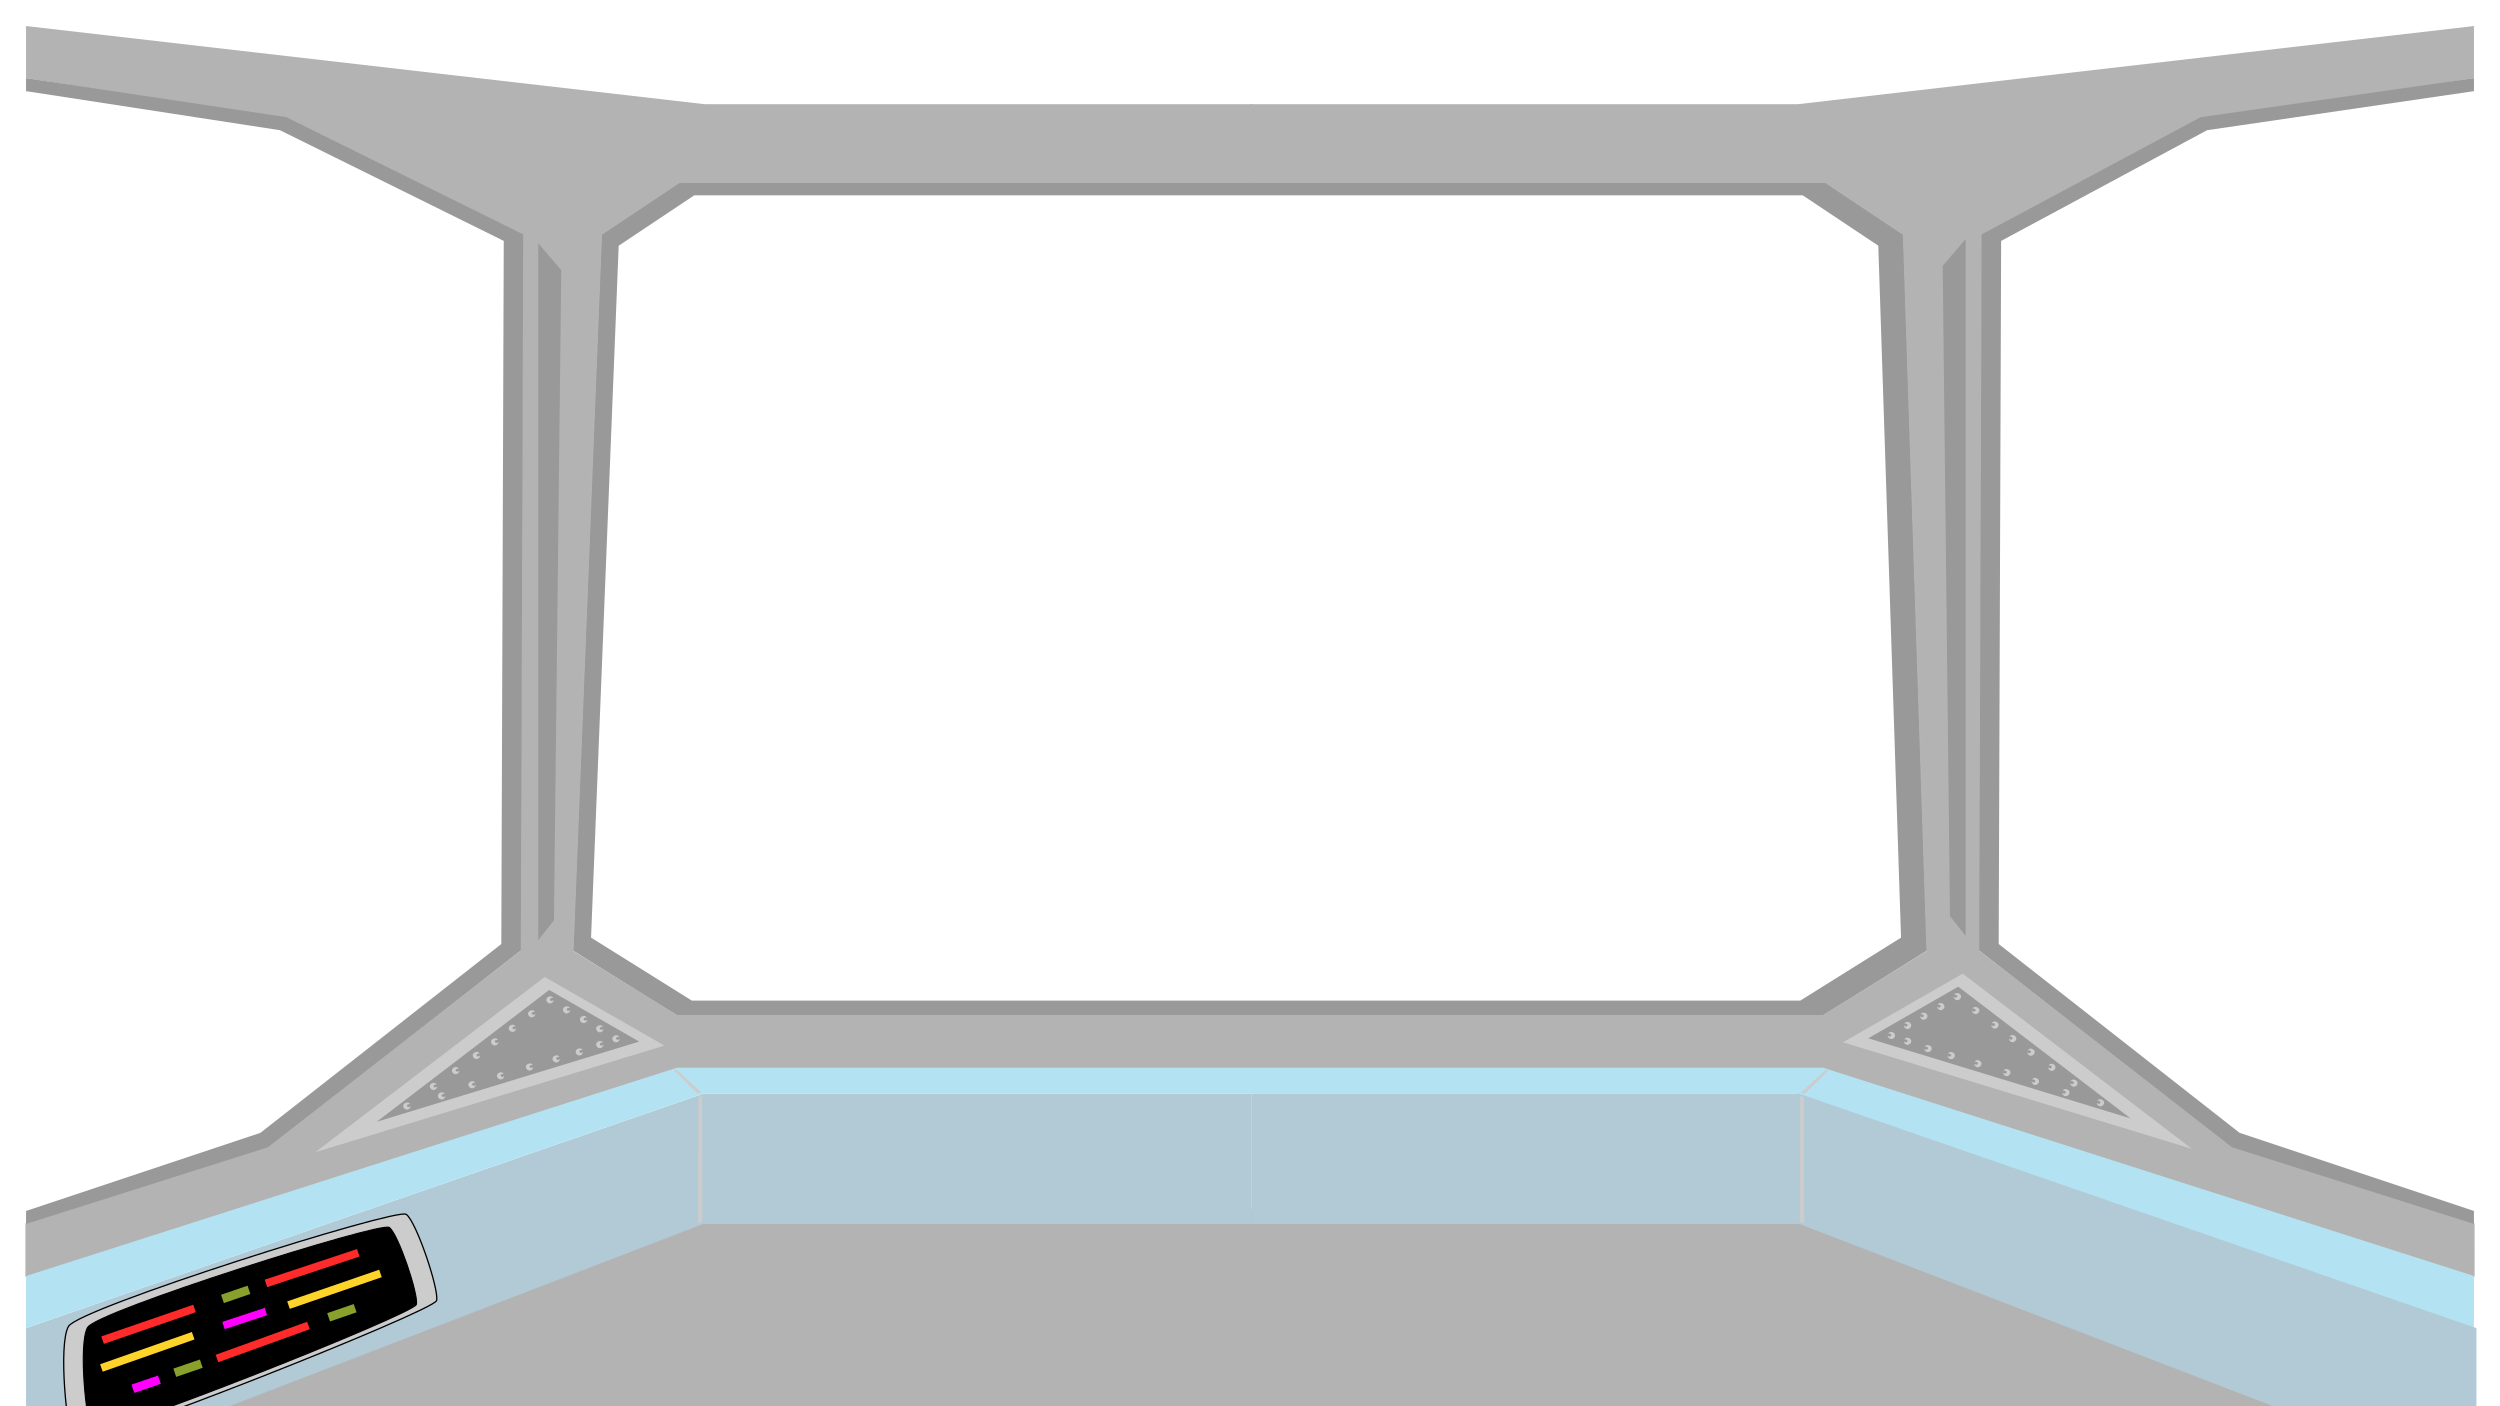 <?xml version="1.0" encoding="UTF-8" standalone="no"?>
<!-- Created with Inkscape (http://www.inkscape.org/) -->

<svg
   xmlns:dc="http://purl.org/dc/elements/1.1/"
   xmlns:cc="http://creativecommons.org/ns#"
   xmlns:rdf="http://www.w3.org/1999/02/22-rdf-syntax-ns#"
   xmlns:svg="http://www.w3.org/2000/svg"
   xmlns="http://www.w3.org/2000/svg"
   xmlns:sodipodi="http://sodipodi.sourceforge.net/DTD/sodipodi-0.dtd"
   xmlns:inkscape="http://www.inkscape.org/namespaces/inkscape"
   width="1920"
   height="1080"
   viewBox="0 0 508 285.75"
   version="1.1"
   id="svg8"
   inkscape:version="0.92.3 (2405546, 2018-03-11)"
   sodipodi:docname="deck1_4.svg">
  <defs
     id="defs2">
    <inkscape:path-effect
       effect="bspline"
       id="path-effect817"
       is_visible="true"
       weight="33.333"
       steps="2"
       helper_size="0"
       apply_no_weight="true"
       apply_with_weight="true"
       only_selected="false" />
    <filter
       inkscape:collect="always"
       style="color-interpolation-filters:sRGB"
       id="filter1663"
       x="-0.565"
       width="2.129"
       y="-0.019"
       height="1.037">
      <feGaussianBlur
         inkscape:collect="always"
         stdDeviation="1.097"
         id="feGaussianBlur1665" />
    </filter>
    <filter
       inkscape:collect="always"
       style="color-interpolation-filters:sRGB"
       id="filter1663-6"
       x="-0.565"
       width="2.129"
       y="-0.019"
       height="1.037">
      <feGaussianBlur
         inkscape:collect="always"
         stdDeviation="1.097"
         id="feGaussianBlur1665-9" />
    </filter>
  </defs>
  <sodipodi:namedview
     id="base"
     pagecolor="#ffffff"
     bordercolor="#666666"
     borderopacity="1.0"
     inkscape:pageopacity="0.0"
     inkscape:pageshadow="2"
     inkscape:zoom="0.75251031"
     inkscape:cx="933.61594"
     inkscape:cy="483.8135"
     inkscape:document-units="mm"
     inkscape:current-layer="layer1"
     showgrid="false"
     units="px"
     inkscape:snap-global="false"
     showguides="true"
     inkscape:guide-bbox="true"
     inkscape:window-width="1920"
     inkscape:window-height="1017"
     inkscape:window-x="-8"
     inkscape:window-y="-8"
     inkscape:window-maximized="1">
    <inkscape:grid
       type="xygrid"
       id="grid821" />
  </sodipodi:namedview>
  <g
     inkscape:label="Layer 1"
     inkscape:groupmode="layer"
     id="layer1"
     transform="translate(0,-11.25)">
    <path
       style="fill:#b3b3b3;fill-rule:evenodd;stroke:none;stroke-width:0.28px;stroke-linecap:butt;stroke-linejoin:miter;stroke-opacity:1"
       d="m 44.034,297.358 422.419,0.422 -97.636,-41.307 -231.987,0.843 z"
       id="path1905"
       inkscape:connector-curvature="0" />
    <path
       style="fill:#b1cad6;fill-opacity:1;fill-rule:evenodd;stroke:none;stroke-width:0.265px;stroke-linecap:butt;stroke-linejoin:miter;stroke-opacity:1"
       d="m 5.292,281.125 v 31.75 L 142.875,259.958 l 111.373,-1e-5 0,-26.458 H 142.875 Z"
       id="path1468"
       inkscape:connector-curvature="0"
       sodipodi:nodetypes="ccccccc" />
    <path
       style="fill:#cccccc;fill-rule:evenodd;stroke:#000000;stroke-width:0.265px;stroke-linecap:butt;stroke-linejoin:miter;stroke-opacity:1.0;fill-opacity:1"
       d="m 13.916,280.769 c 2.117,-3.707 66.587,-24.092 68.614,-22.769 2.026,1.323 6.745,15.364 6.182,17.528 -0.563,2.165 -72.446,30.594 -73.778,28.723 -1.332,-1.872 -3.134,-19.774 -1.018,-23.482 z"
       id="path1474"
       inkscape:connector-curvature="0"
       sodipodi:nodetypes="zzzzz" />
    <path
       style="fill:#000000;fill-rule:evenodd;stroke:#000000;stroke-width:0.236px;stroke-linecap:butt;stroke-linejoin:miter;stroke-opacity:1;fill-opacity:1.0"
       d="m 17.794,280.999 c 1.89,-3.311 59.473,-21.518 61.282,-20.336 1.81,1.182 6.024,13.722 5.522,15.655 -0.503,1.933 -64.705,27.326 -65.895,25.654 -1.19,-1.672 -2.8,-17.661 -0.909,-20.973 z"
       id="path1474-7"
       inkscape:connector-curvature="0"
       sodipodi:nodetypes="zzzzz" />
    <path
       style="fill:#999999;fill-rule:evenodd;stroke:none;stroke-width:0.265px;stroke-linecap:butt;stroke-linejoin:miter;stroke-opacity:1"
       d="m 122.205,58.875 15.875,-10.583 h 232.833 l 15.875,10.583 4.795,145.521 -21.167,13.229 H 137.583 l -21.167,-13.229 z"
       id="path1428"
       inkscape:connector-curvature="0"
       sodipodi:nodetypes="ccccccccc" />
    <path
       style="fill:#ffffff;fill-rule:evenodd;stroke:none;stroke-width:0.256px;stroke-linecap:butt;stroke-linejoin:miter;stroke-opacity:1"
       d="m 125.719,61.175 15.357,-10.238 h 225.236 l 15.357,10.238 4.622,140.6 -20.476,12.798 H 140.579 l -20.476,-12.798 z"
       id="path1428-2"
       inkscape:connector-curvature="0"
       sodipodi:nodetypes="ccccccccc" />
    <path
       style="fill:none;fill-rule:evenodd;stroke:#000000;stroke-width:0.265px;stroke-linecap:butt;stroke-linejoin:miter;stroke-opacity:1"
       d="m 583.025,107.737 c -1.06,-0.437 -2.785,-0.994 -2.872,-1.891 -0.062,-0.647 4.894,1.247 7.365,1.76 30.752,6.391 55.623,15.027 86.51,20.909 30.886,5.882 64.635,8.798 95.906,11.738 25.234,2.372 96.768,1.859 96.768,1.859 l -17.584,4.571 c 0,0 -55.86,1.173 -83.542,-1.928 -61.703,-6.913 -125.154,-13.341 -182.552,-37.018 z"
       id="path819"
       inkscape:connector-curvature="0"
       sodipodi:nodetypes="assssccaa" />
    <path
       sodipodi:nodetypes="assssccaa"
       inkscape:connector-curvature="0"
       id="path823"
       d="m 1083.463,107.737 c 1.06,-0.437 2.785,-0.994 2.872,-1.891 0.062,-0.647 -4.894,1.247 -7.365,1.76 -30.752,6.391 -55.623,15.027 -86.51,20.909 -30.886,5.882 -64.635,9.112 -95.906,12.052 -25.234,2.372 -86.103,1.282 -86.103,1.282 l 6.918,4.834 c 0,0 55.86,1.173 83.542,-1.928 61.703,-6.913 125.154,-13.341 182.552,-37.018 z"
       style="fill:none;fill-rule:evenodd;stroke:#000000;stroke-width:0.265px;stroke-linecap:butt;stroke-linejoin:miter;stroke-opacity:1" />
    <path
       style="fill:#b3b3b3;fill-rule:evenodd;stroke:#b3b3b3;stroke-width:0.254px;stroke-linecap:butt;stroke-linejoin:miter;stroke-opacity:1"
       d="m 58.208,35.062 48.122,23.812 -0.497,145.703 -52.554,40.592 84.304,-27.545 -21.167,-13.047 5.788,-145.703 15.875,-10.583 -79.872,-13.229"
       id="path829"
       inkscape:connector-curvature="0"
       sodipodi:nodetypes="ccccccccc" />
    <path
       style="fill:#b3b3b3;fill-rule:evenodd;stroke:none;stroke-width:0.265px;stroke-linecap:butt;stroke-linejoin:miter;stroke-opacity:1"
       d="m 5.292,21.833 v 5.292 L 138.08,48.292 H 254.745 L 254.497,32.417 H 143.123 L 5.292,16.542 Z"
       id="path846"
       inkscape:connector-curvature="0"
       sodipodi:nodetypes="cccccccc" />
    <path
       style="fill:#b3b3b3;fill-rule:evenodd;stroke:#b3b3b3;stroke-width:0.265px;stroke-linecap:butt;stroke-linejoin:miter;stroke-opacity:1"
       d="M 5.292,259.958 137.583,217.625 H 254 l 0.248,10.583 H 137.583 L 5.292,270.542 v -5.292 z"
       id="path1405"
       inkscape:connector-curvature="0"
       sodipodi:nodetypes="cccccccc" />
    <path
       style="fill:#b3b3b3;fill-rule:evenodd;stroke:#b3b3b3;stroke-width:0.254px;stroke-linecap:butt;stroke-linejoin:miter;stroke-opacity:1"
       d="m 447.146,35.062 -44.483,23.812 -0.497,145.703 52.554,40.592 -84.304,-27.545 21.167,-13.047 -4.795,-145.703 -15.875,-10.583 76.233,-13.229"
       id="path829-9"
       inkscape:connector-curvature="0"
       sodipodi:nodetypes="ccccccccc" />
    <path
       style="fill:#b3b3b3;fill-rule:evenodd;stroke:none;stroke-width:0.265px;stroke-linecap:butt;stroke-linejoin:miter;stroke-opacity:1"
       d="m 502.708,21.833 v 5.292 L 370.913,48.292 H 254.248 L 254,32.417 h 111.373 l 137.335,-15.875 z"
       id="path846-2"
       inkscape:connector-curvature="0"
       sodipodi:nodetypes="cccccccc" />
    <path
       style="fill:#b3b3b3;fill-rule:evenodd;stroke:#b3b3b3;stroke-width:0.265px;stroke-linecap:butt;stroke-linejoin:miter;stroke-opacity:1"
       d="M 502.708,259.958 370.417,217.625 H 254 l -0.248,10.583 h 116.665 l 132.292,42.333 v -5.292 z"
       id="path1405-2"
       inkscape:connector-curvature="0"
       sodipodi:nodetypes="cccccccc" />
    <path
       style="fill:#999999;fill-rule:evenodd;stroke:none;stroke-width:0.265px;stroke-linecap:butt;stroke-linejoin:miter;stroke-opacity:1"
       d="m 5.292,27.125 1e-7,2.646 51.594,7.938 45.476,22.49 -0.497,142.875 -48.948,38.365 -47.625,15.875 -1e-7,2.646 L 54.438,244.381 105.833,204.396 106.33,58.875 58.208,35.062 Z"
       id="path1445"
       inkscape:connector-curvature="0"
       sodipodi:nodetypes="ccccccccccccc" />
    <path
       style="fill:#999999;fill-rule:evenodd;stroke:none;stroke-width:0.265px;stroke-linecap:butt;stroke-linejoin:miter;stroke-opacity:1"
       d="m 502.708,27.125 v 2.646 l -54.24,7.938 -41.837,22.49 -0.497,142.875 48.948,38.365 47.625,15.875 v 2.646 l -49.146,-15.578 -51.395,-39.985 0.497,-145.521 44.483,-23.812 z"
       id="path1445-7"
       inkscape:connector-curvature="0"
       sodipodi:nodetypes="ccccccccccccc" />
    <path
       style="fill:#b3e3f2;fill-opacity:1;fill-rule:evenodd;stroke:none;stroke-width:0.265px;stroke-linecap:butt;stroke-linejoin:miter;stroke-opacity:1"
       d="m 5.292,270.542 -4.9e-6,10.583 137.583,-47.625 h 222.25 l 137.583,47.625 0,-10.583 -132.292,-42.333 H 137.583 Z"
       id="path1464"
       inkscape:connector-curvature="0"
       sodipodi:nodetypes="ccccccccc" />
    <rect
       style="fill:#ff2a2a;fill-opacity:1;stroke:none;stroke-width:0.132;stroke-linejoin:round;stroke-miterlimit:4;stroke-dasharray:none;stroke-opacity:1"
       id="rect1491"
       width="19.767"
       height="1.603"
       x="-72.683"
       y="274.086"
       transform="rotate(-19.014)" />
    <rect
       style="fill:#ffd42a;fill-opacity:1;stroke:none;stroke-width:0.132;stroke-linejoin:round;stroke-miterlimit:4;stroke-dasharray:none;stroke-opacity:1"
       id="rect1491-9"
       width="19.767"
       height="1.603"
       x="-76.414"
       y="278.901"
       transform="rotate(-19.355)" />
    <rect
       style="fill:#89a02c;fill-opacity:1;stroke:none;stroke-width:0.132;stroke-linejoin:round;stroke-miterlimit:4;stroke-dasharray:none;stroke-opacity:1"
       id="rect1508"
       width="5.698"
       height="1.781"
       x="-60.576"
       y="285.121"
       transform="rotate(-18.935)" />
    <rect
       style="fill:#89a02c;fill-opacity:1;stroke:none;stroke-width:0.132;stroke-linejoin:round;stroke-miterlimit:4;stroke-dasharray:none;stroke-opacity:1"
       id="rect1508-7"
       width="5.698"
       height="1.781"
       x="-27.347"
       y="284.607"
       transform="rotate(-18.935)" />
    <rect
       style="fill:#ff2a2a;fill-opacity:1;stroke:none;stroke-width:0.132;stroke-linejoin:round;stroke-miterlimit:4;stroke-dasharray:none;stroke-opacity:1"
       id="rect1491-3"
       width="19.767"
       height="1.603"
       x="-56.059"
       y="284.403"
       transform="rotate(-19.844)" />
    <rect
       style="fill:#ff00ff;fill-opacity:1;stroke:none;stroke-width:0.132;stroke-linejoin:round;stroke-miterlimit:4;stroke-dasharray:none;stroke-opacity:1"
       id="rect1508-7-6"
       width="5.698"
       height="1.781"
       x="-69.68"
       y="285.439"
       transform="rotate(-18.935)" />
    <rect
       style="fill:#ff00ff;fill-opacity:1;stroke:#000000;stroke-width:0.132;stroke-linejoin:round;stroke-miterlimit:4;stroke-dasharray:none;stroke-opacity:1"
       id="rect1555"
       width="9.215"
       height="1.698"
       x="-44.66"
       y="279.876"
       transform="rotate(-18.217)" />
    <rect
       style="fill:#ffd42a;fill-opacity:1;stroke:none;stroke-width:0.132;stroke-linejoin:round;stroke-miterlimit:4;stroke-dasharray:none;stroke-opacity:1"
       id="rect1491-7"
       width="19.767"
       height="1.603"
       x="-34.646"
       y="279.667"
       transform="rotate(-19.014)" />
    <rect
       style="fill:#89a02c;fill-opacity:1;stroke:none;stroke-width:0.132;stroke-linejoin:round;stroke-miterlimit:4;stroke-dasharray:none;stroke-opacity:1"
       id="rect1508-7-1"
       width="5.698"
       height="1.781"
       x="-46.541"
       y="274.075"
       transform="rotate(-18.935)" />
    <rect
       style="fill:#ff2a2a;fill-opacity:1;stroke:none;stroke-width:0.132;stroke-linejoin:round;stroke-miterlimit:4;stroke-dasharray:none;stroke-opacity:1"
       id="rect1491-0"
       width="19.767"
       height="1.603"
       x="-34.265"
       y="274.426"
       transform="rotate(-18.331)" />
    <path
       style="fill:#b1cad6;fill-opacity:1;fill-rule:evenodd;stroke:none;stroke-width:0.265px;stroke-linecap:butt;stroke-linejoin:miter;stroke-opacity:1"
       d="m 503.205,281.125 v 31.75 l -137.583,-52.917 -111.373,-1e-5 v -26.458 h 111.373 z"
       id="path1468-6"
       inkscape:connector-curvature="0"
       sodipodi:nodetypes="ccccccc" />
    <path
       style="fill:#999999;fill-rule:evenodd;stroke:none;stroke-width:0.252px;stroke-linecap:butt;stroke-linejoin:miter;stroke-opacity:0.985;filter:url(#filter1663)"
       d="M 109.382,202.277 V 60.687 l 4.663,5.446 -1.484,132.142 z"
       id="path1617"
       inkscape:connector-curvature="0"
       sodipodi:nodetypes="ccccc" />
    <path
       style="fill:#cccccc;fill-rule:evenodd;stroke:none;stroke-width:0.265px;stroke-linecap:butt;stroke-linejoin:miter;stroke-opacity:1"
       d="m 64.09,245.372 46.584,-35.606 24.331,13.946 z"
       id="path1667"
       inkscape:connector-curvature="0"
       sodipodi:nodetypes="cccc" />
    <path
       style="fill:#999999;fill-rule:evenodd;stroke:none;stroke-width:0.199px;stroke-linecap:butt;stroke-linejoin:miter;stroke-opacity:1"
       d="m 76.555,239.188 35.03,-26.775 18.296,10.487 z"
       id="path1667-6"
       inkscape:connector-curvature="0"
       sodipodi:nodetypes="cccc" />
    <path
       style="fill:#cccccc;fill-rule:evenodd;stroke:none;stroke-width:0.073px;stroke-linecap:butt;stroke-linejoin:miter;stroke-opacity:1"
       d="m 82.72,236.73 c -0.437,0.005 -0.798,-0.364 -0.782,-0.773 0.016,-0.409 0.432,-0.689 0.849,-0.68 0.416,0.009 0.525,0.328 0.525,0.328 0,0 -0.405,0.006 -0.539,0.117 -0.068,0.056 -0.105,0.155 -0.081,0.234 0.038,0.126 0.175,0.254 0.323,0.269 0.16,0.017 0.418,-0.211 0.418,-0.211 0.027,0.281 -0.277,0.71 -0.714,0.715 z"
       id="path1686"
       inkscape:connector-curvature="0"
       sodipodi:nodetypes="zzzcaaacz" />
    <path
       style="fill:#cccccc;fill-rule:evenodd;stroke:none;stroke-width:0.073px;stroke-linecap:butt;stroke-linejoin:miter;stroke-opacity:1"
       d="m 88.12,232.736 c -0.437,0.005 -0.798,-0.364 -0.782,-0.773 0.016,-0.409 0.432,-0.689 0.849,-0.68 0.416,0.009 0.525,0.328 0.525,0.328 0,0 -0.405,0.006 -0.539,0.117 -0.068,0.056 -0.105,0.155 -0.081,0.234 0.038,0.126 0.175,0.254 0.323,0.269 0.16,0.017 0.418,-0.211 0.418,-0.211 0.027,0.281 -0.277,0.71 -0.714,0.715 z"
       id="path1686-9"
       inkscape:connector-curvature="0"
       sodipodi:nodetypes="zzzcaaacz" />
    <path
       style="fill:#cccccc;fill-rule:evenodd;stroke:none;stroke-width:0.073px;stroke-linecap:butt;stroke-linejoin:miter;stroke-opacity:1"
       d="m 92.611,229.528 c -0.437,0.005 -0.798,-0.364 -0.782,-0.773 0.016,-0.409 0.432,-0.689 0.849,-0.68 0.416,0.009 0.525,0.328 0.525,0.328 0,0 -0.405,0.006 -0.539,0.117 -0.068,0.056 -0.105,0.155 -0.081,0.234 0.038,0.126 0.175,0.254 0.323,0.269 0.16,0.017 0.418,-0.211 0.418,-0.211 0.027,0.281 -0.277,0.71 -0.714,0.715 z"
       id="path1686-94"
       inkscape:connector-curvature="0"
       sodipodi:nodetypes="zzzcaaacz" />
    <path
       style="fill:#cccccc;fill-rule:evenodd;stroke:none;stroke-width:0.073px;stroke-linecap:butt;stroke-linejoin:miter;stroke-opacity:1"
       d="m 96.845,226.449 c -0.437,0.005 -0.798,-0.364 -0.782,-0.773 0.016,-0.409 0.432,-0.689 0.849,-0.68 0.416,0.009 0.525,0.328 0.525,0.328 0,0 -0.405,0.006 -0.539,0.117 -0.068,0.056 -0.105,0.155 -0.081,0.234 0.038,0.126 0.175,0.254 0.323,0.269 0.16,0.017 0.418,-0.211 0.418,-0.211 0.027,0.281 -0.277,0.71 -0.714,0.715 z"
       id="path1686-5"
       inkscape:connector-curvature="0"
       sodipodi:nodetypes="zzzcaaacz" />
    <path
       style="fill:#cccccc;fill-rule:evenodd;stroke:none;stroke-width:0.073px;stroke-linecap:butt;stroke-linejoin:miter;stroke-opacity:1"
       d="m 100.566,223.69 c -0.437,0.005 -0.798,-0.364 -0.782,-0.773 0.016,-0.409 0.432,-0.689 0.849,-0.68 0.416,0.009 0.525,0.328 0.525,0.328 0,0 -0.405,0.006 -0.539,0.117 -0.068,0.056 -0.105,0.155 -0.081,0.234 0.038,0.126 0.175,0.254 0.323,0.269 0.16,0.017 0.418,-0.211 0.418,-0.211 0.027,0.281 -0.277,0.71 -0.714,0.715 z"
       id="path1686-2"
       inkscape:connector-curvature="0"
       sodipodi:nodetypes="zzzcaaacz" />
    <path
       style="fill:#cccccc;fill-rule:evenodd;stroke:none;stroke-width:0.073px;stroke-linecap:butt;stroke-linejoin:miter;stroke-opacity:1"
       d="m 104.159,220.931 c -0.437,0.005 -0.798,-0.364 -0.782,-0.773 0.016,-0.409 0.432,-0.689 0.849,-0.68 0.416,0.009 0.525,0.328 0.525,0.328 0,0 -0.405,0.006 -0.539,0.117 -0.068,0.056 -0.105,0.155 -0.081,0.234 0.038,0.126 0.175,0.254 0.323,0.269 0.16,0.017 0.418,-0.211 0.418,-0.211 0.027,0.281 -0.277,0.71 -0.714,0.715 z"
       id="path1686-7"
       inkscape:connector-curvature="0"
       sodipodi:nodetypes="zzzcaaacz" />
    <path
       style="fill:#cccccc;fill-rule:evenodd;stroke:none;stroke-width:0.073px;stroke-linecap:butt;stroke-linejoin:miter;stroke-opacity:1"
       d="m 108.072,217.98 c -0.437,0.005 -0.798,-0.364 -0.782,-0.773 0.016,-0.409 0.432,-0.689 0.849,-0.68 0.416,0.009 0.525,0.328 0.525,0.328 0,0 -0.405,0.006 -0.539,0.117 -0.068,0.056 -0.105,0.155 -0.081,0.234 0.038,0.126 0.175,0.254 0.323,0.269 0.16,0.017 0.418,-0.211 0.418,-0.211 0.027,0.281 -0.277,0.71 -0.714,0.715 z"
       id="path1686-0"
       inkscape:connector-curvature="0"
       sodipodi:nodetypes="zzzcaaacz" />
    <path
       style="fill:#cccccc;fill-rule:evenodd;stroke:none;stroke-width:0.073px;stroke-linecap:butt;stroke-linejoin:miter;stroke-opacity:1"
       d="m 111.794,215.157 c -0.437,0.005 -0.798,-0.364 -0.781,-0.773 0.016,-0.409 0.432,-0.689 0.849,-0.68 0.416,0.009 0.525,0.328 0.525,0.328 0,0 -0.405,0.006 -0.539,0.117 -0.068,0.056 -0.105,0.155 -0.081,0.234 0.038,0.126 0.175,0.254 0.323,0.269 0.16,0.017 0.418,-0.211 0.418,-0.211 0.027,0.281 -0.277,0.71 -0.714,0.715 z"
       id="path1686-59"
       inkscape:connector-curvature="0"
       sodipodi:nodetypes="zzzcaaacz" />
    <path
       style="fill:#cccccc;fill-rule:evenodd;stroke:none;stroke-width:0.073px;stroke-linecap:butt;stroke-linejoin:miter;stroke-opacity:1"
       d="m 115.17,217.178 c -0.437,0.005 -0.798,-0.364 -0.782,-0.773 0.016,-0.409 0.432,-0.689 0.849,-0.68 0.416,0.009 0.525,0.328 0.525,0.328 0,0 -0.405,0.006 -0.539,0.117 -0.068,0.056 -0.105,0.155 -0.081,0.234 0.038,0.126 0.175,0.254 0.323,0.269 0.16,0.017 0.418,-0.211 0.418,-0.211 0.027,0.281 -0.277,0.71 -0.714,0.715 z"
       id="path1686-97"
       inkscape:connector-curvature="0"
       sodipodi:nodetypes="zzzcaaacz" />
    <path
       style="fill:#cccccc;fill-rule:evenodd;stroke:none;stroke-width:0.073px;stroke-linecap:butt;stroke-linejoin:miter;stroke-opacity:1"
       d="m 118.62,219.139 c -0.437,0.005 -0.798,-0.364 -0.781,-0.773 0.016,-0.409 0.432,-0.689 0.849,-0.68 0.416,0.009 0.525,0.328 0.525,0.328 0,0 -0.405,0.006 -0.539,0.117 -0.068,0.056 -0.105,0.155 -0.081,0.234 0.038,0.126 0.175,0.254 0.323,0.269 0.16,0.017 0.418,-0.211 0.418,-0.211 0.027,0.281 -0.277,0.71 -0.714,0.715 z"
       id="path1686-8"
       inkscape:connector-curvature="0"
       sodipodi:nodetypes="zzzcaaacz" />
    <path
       style="fill:#cccccc;fill-rule:evenodd;stroke:none;stroke-width:0.073px;stroke-linecap:butt;stroke-linejoin:miter;stroke-opacity:1"
       d="m 121.915,221.021 c -0.437,0.005 -0.798,-0.364 -0.782,-0.773 0.016,-0.409 0.432,-0.689 0.849,-0.68 0.416,0.009 0.525,0.328 0.525,0.328 0,0 -0.405,0.006 -0.539,0.117 -0.068,0.056 -0.105,0.155 -0.081,0.234 0.038,0.126 0.175,0.254 0.323,0.269 0.16,0.017 0.418,-0.211 0.418,-0.211 0.027,0.281 -0.277,0.71 -0.714,0.715 z"
       id="path1686-1"
       inkscape:connector-curvature="0"
       sodipodi:nodetypes="zzzcaaacz" />
    <path
       style="fill:#cccccc;fill-rule:evenodd;stroke:none;stroke-width:0.073px;stroke-linecap:butt;stroke-linejoin:miter;stroke-opacity:1"
       d="m 125.209,223.06 c -0.437,0.005 -0.798,-0.364 -0.781,-0.773 0.016,-0.409 0.432,-0.689 0.849,-0.68 0.416,0.009 0.525,0.328 0.525,0.328 0,0 -0.405,0.006 -0.539,0.117 -0.068,0.056 -0.105,0.155 -0.081,0.234 0.038,0.126 0.175,0.254 0.323,0.269 0.16,0.017 0.418,-0.211 0.418,-0.211 0.027,0.281 -0.277,0.71 -0.714,0.715 z"
       id="path1686-55"
       inkscape:connector-curvature="0"
       sodipodi:nodetypes="zzzcaaacz" />
    <path
       style="fill:#cccccc;fill-rule:evenodd;stroke:none;stroke-width:0.073px;stroke-linecap:butt;stroke-linejoin:miter;stroke-opacity:1"
       d="m 121.915,224.237 c -0.437,0.005 -0.798,-0.364 -0.782,-0.773 0.016,-0.409 0.432,-0.689 0.849,-0.68 0.416,0.009 0.525,0.328 0.525,0.328 0,0 -0.405,0.006 -0.539,0.117 -0.068,0.056 -0.105,0.155 -0.081,0.234 0.038,0.126 0.175,0.254 0.323,0.269 0.16,0.017 0.418,-0.211 0.418,-0.211 0.027,0.281 -0.277,0.71 -0.714,0.715 z"
       id="path1686-4"
       inkscape:connector-curvature="0"
       sodipodi:nodetypes="zzzcaaacz" />
    <path
       style="fill:#cccccc;fill-rule:evenodd;stroke:none;stroke-width:0.073px;stroke-linecap:butt;stroke-linejoin:miter;stroke-opacity:1"
       d="m 113.052,227.139 c -0.437,0.005 -0.798,-0.364 -0.781,-0.773 0.016,-0.409 0.432,-0.689 0.849,-0.68 0.416,0.009 0.525,0.328 0.525,0.328 0,0 -0.405,0.006 -0.539,0.117 -0.068,0.056 -0.105,0.155 -0.081,0.234 0.038,0.126 0.175,0.254 0.323,0.269 0.16,0.017 0.418,-0.211 0.418,-0.211 0.027,0.281 -0.277,0.71 -0.714,0.715 z"
       id="path1686-08"
       inkscape:connector-curvature="0"
       sodipodi:nodetypes="zzzcaaacz" />
    <path
       style="fill:#cccccc;fill-rule:evenodd;stroke:none;stroke-width:0.073px;stroke-linecap:butt;stroke-linejoin:miter;stroke-opacity:1"
       d="m 107.64,228.786 c -0.437,0.005 -0.798,-0.364 -0.781,-0.773 0.016,-0.409 0.432,-0.689 0.849,-0.68 0.416,0.009 0.525,0.328 0.525,0.328 0,0 -0.405,0.006 -0.539,0.117 -0.068,0.056 -0.105,0.155 -0.081,0.234 0.038,0.126 0.175,0.254 0.323,0.269 0.16,0.017 0.418,-0.211 0.418,-0.211 0.027,0.281 -0.277,0.71 -0.714,0.715 z"
       id="path1686-11"
       inkscape:connector-curvature="0"
       sodipodi:nodetypes="zzzcaaacz" />
    <path
       style="fill:#cccccc;fill-rule:evenodd;stroke:none;stroke-width:0.073px;stroke-linecap:butt;stroke-linejoin:miter;stroke-opacity:1"
       d="m 101.758,230.59 c -0.437,0.005 -0.798,-0.364 -0.782,-0.773 0.016,-0.409 0.432,-0.689 0.849,-0.68 0.416,0.009 0.525,0.328 0.525,0.328 0,0 -0.405,0.006 -0.539,0.117 -0.068,0.056 -0.105,0.155 -0.081,0.234 0.038,0.126 0.175,0.254 0.323,0.269 0.16,0.017 0.418,-0.211 0.418,-0.211 0.027,0.281 -0.277,0.71 -0.714,0.715 z"
       id="path1686-87"
       inkscape:connector-curvature="0"
       sodipodi:nodetypes="zzzcaaacz" />
    <path
       style="fill:#cccccc;fill-rule:evenodd;stroke:none;stroke-width:0.073px;stroke-linecap:butt;stroke-linejoin:miter;stroke-opacity:1"
       d="m 95.954,232.394 c -0.437,0.005 -0.798,-0.364 -0.782,-0.773 0.016,-0.409 0.432,-0.689 0.849,-0.68 0.416,0.009 0.525,0.328 0.525,0.328 0,0 -0.405,0.006 -0.539,0.117 -0.068,0.056 -0.105,0.155 -0.081,0.234 0.038,0.126 0.175,0.254 0.323,0.269 0.16,0.017 0.418,-0.211 0.418,-0.211 0.027,0.281 -0.277,0.71 -0.714,0.715 z"
       id="path1686-49"
       inkscape:connector-curvature="0"
       sodipodi:nodetypes="zzzcaaacz" />
    <path
       style="fill:#cccccc;fill-rule:evenodd;stroke:none;stroke-width:0.073px;stroke-linecap:butt;stroke-linejoin:miter;stroke-opacity:1"
       d="m 89.758,234.668 c -0.437,0.005 -0.798,-0.364 -0.782,-0.773 0.016,-0.409 0.432,-0.689 0.849,-0.68 0.416,0.009 0.525,0.328 0.525,0.328 0,0 -0.405,0.006 -0.539,0.117 -0.068,0.056 -0.105,0.155 -0.081,0.234 0.038,0.126 0.175,0.254 0.323,0.269 0.16,0.017 0.418,-0.211 0.418,-0.211 0.027,0.281 -0.277,0.71 -0.714,0.715 z"
       id="path1686-96"
       inkscape:connector-curvature="0"
       sodipodi:nodetypes="zzzcaaacz" />
    <path
       style="fill:#cccccc;fill-rule:evenodd;stroke:none;stroke-width:0.073px;stroke-linecap:butt;stroke-linejoin:miter;stroke-opacity:1"
       d="m 117.758,225.727 c -0.437,0.005 -0.798,-0.364 -0.781,-0.773 0.016,-0.409 0.432,-0.689 0.849,-0.68 0.416,0.009 0.525,0.328 0.525,0.328 0,0 -0.405,0.006 -0.539,0.117 -0.068,0.056 -0.105,0.155 -0.081,0.234 0.038,0.126 0.175,0.254 0.323,0.269 0.16,0.017 0.418,-0.211 0.418,-0.211 0.027,0.281 -0.277,0.71 -0.714,0.715 z"
       id="path1686-498"
       inkscape:connector-curvature="0"
       sodipodi:nodetypes="zzzcaaacz" />
    <path
       style="fill:#999999;fill-rule:evenodd;stroke:none;stroke-width:0.252px;stroke-linecap:butt;stroke-linejoin:miter;stroke-opacity:0.985;filter:url(#filter1663-6)"
       d="M 394.755,201.418 V 59.828 l 4.663,5.446 -1.484,132.142 z"
       id="path1617-1"
       inkscape:connector-curvature="0"
       sodipodi:nodetypes="ccccc"
       transform="matrix(-1,0,0,1,794.172,0)" />
    <path
       style="fill:#cccccc;fill-rule:evenodd;stroke:none;stroke-width:0.265px;stroke-linecap:butt;stroke-linejoin:miter;stroke-opacity:1"
       d="m 445.41,244.703 -46.584,-35.606 -24.331,13.946 z"
       id="path1667-2"
       inkscape:connector-curvature="0"
       sodipodi:nodetypes="cccc" />
    <path
       style="fill:#999999;fill-rule:evenodd;stroke:none;stroke-width:0.199px;stroke-linecap:butt;stroke-linejoin:miter;stroke-opacity:1"
       d="m 432.945,238.519 -35.03,-26.775 -18.296,10.487 z"
       id="path1667-6-0"
       inkscape:connector-curvature="0"
       sodipodi:nodetypes="cccc" />
    <path
       style="fill:#cccccc;fill-rule:evenodd;stroke:none;stroke-width:0.073px;stroke-linecap:butt;stroke-linejoin:miter;stroke-opacity:1"
       d="m 426.78,236.061 c 0.437,0.005 0.798,-0.364 0.781,-0.773 -0.016,-0.409 -0.432,-0.689 -0.849,-0.68 -0.416,0.009 -0.525,0.328 -0.525,0.328 0,0 0.405,0.006 0.539,0.117 0.068,0.056 0.105,0.155 0.081,0.234 -0.038,0.126 -0.175,0.254 -0.323,0.269 -0.16,0.017 -0.418,-0.211 -0.418,-0.211 -0.027,0.281 0.277,0.71 0.714,0.715 z"
       id="path1686-084"
       inkscape:connector-curvature="0"
       sodipodi:nodetypes="zzzcaaacz" />
    <path
       style="fill:#cccccc;fill-rule:evenodd;stroke:none;stroke-width:0.073px;stroke-linecap:butt;stroke-linejoin:miter;stroke-opacity:1"
       d="m 421.38,232.067 c 0.437,0.005 0.798,-0.364 0.781,-0.773 -0.016,-0.409 -0.432,-0.689 -0.849,-0.68 -0.416,0.009 -0.525,0.328 -0.525,0.328 0,0 0.405,0.006 0.539,0.117 0.068,0.056 0.105,0.155 0.081,0.234 -0.038,0.126 -0.175,0.254 -0.323,0.269 -0.16,0.017 -0.418,-0.211 -0.418,-0.211 -0.027,0.281 0.277,0.71 0.714,0.715 z"
       id="path1686-9-7"
       inkscape:connector-curvature="0"
       sodipodi:nodetypes="zzzcaaacz" />
    <path
       style="fill:#cccccc;fill-rule:evenodd;stroke:none;stroke-width:0.073px;stroke-linecap:butt;stroke-linejoin:miter;stroke-opacity:1"
       d="m 416.889,228.859 c 0.437,0.005 0.798,-0.364 0.782,-0.773 -0.016,-0.409 -0.432,-0.689 -0.849,-0.68 -0.416,0.009 -0.525,0.328 -0.525,0.328 0,0 0.405,0.006 0.539,0.117 0.068,0.056 0.105,0.155 0.081,0.234 -0.038,0.126 -0.175,0.254 -0.323,0.269 -0.16,0.017 -0.418,-0.211 -0.418,-0.211 -0.027,0.281 0.277,0.71 0.714,0.715 z"
       id="path1686-94-2"
       inkscape:connector-curvature="0"
       sodipodi:nodetypes="zzzcaaacz" />
    <path
       style="fill:#cccccc;fill-rule:evenodd;stroke:none;stroke-width:0.073px;stroke-linecap:butt;stroke-linejoin:miter;stroke-opacity:1"
       d="m 412.655,225.78 c 0.437,0.005 0.798,-0.364 0.781,-0.773 -0.016,-0.409 -0.432,-0.689 -0.849,-0.68 -0.416,0.009 -0.525,0.328 -0.525,0.328 0,0 0.405,0.006 0.539,0.117 0.068,0.056 0.105,0.155 0.081,0.234 -0.038,0.126 -0.175,0.254 -0.323,0.269 -0.16,0.017 -0.418,-0.211 -0.418,-0.211 -0.027,0.281 0.277,0.71 0.714,0.715 z"
       id="path1686-5-2"
       inkscape:connector-curvature="0"
       sodipodi:nodetypes="zzzcaaacz" />
    <path
       style="fill:#cccccc;fill-rule:evenodd;stroke:none;stroke-width:0.073px;stroke-linecap:butt;stroke-linejoin:miter;stroke-opacity:1"
       d="m 408.934,223.021 c 0.437,0.005 0.798,-0.364 0.782,-0.773 -0.016,-0.409 -0.432,-0.689 -0.849,-0.68 -0.416,0.009 -0.525,0.328 -0.525,0.328 0,0 0.405,0.006 0.539,0.117 0.068,0.056 0.105,0.155 0.081,0.234 -0.038,0.126 -0.175,0.254 -0.323,0.269 -0.16,0.017 -0.418,-0.211 -0.418,-0.211 -0.027,0.281 0.277,0.71 0.714,0.715 z"
       id="path1686-2-4"
       inkscape:connector-curvature="0"
       sodipodi:nodetypes="zzzcaaacz" />
    <path
       style="fill:#cccccc;fill-rule:evenodd;stroke:none;stroke-width:0.073px;stroke-linecap:butt;stroke-linejoin:miter;stroke-opacity:1"
       d="m 405.341,220.262 c 0.437,0.005 0.798,-0.364 0.782,-0.773 -0.016,-0.409 -0.432,-0.689 -0.849,-0.68 -0.416,0.009 -0.525,0.328 -0.525,0.328 0,0 0.405,0.006 0.539,0.117 0.068,0.056 0.105,0.155 0.081,0.234 -0.038,0.126 -0.175,0.254 -0.323,0.269 -0.16,0.017 -0.418,-0.211 -0.418,-0.211 -0.027,0.281 0.277,0.71 0.714,0.715 z"
       id="path1686-7-9"
       inkscape:connector-curvature="0"
       sodipodi:nodetypes="zzzcaaacz" />
    <path
       style="fill:#cccccc;fill-rule:evenodd;stroke:none;stroke-width:0.073px;stroke-linecap:butt;stroke-linejoin:miter;stroke-opacity:1"
       d="m 401.427,217.311 c 0.437,0.005 0.798,-0.364 0.782,-0.773 -0.016,-0.409 -0.432,-0.689 -0.849,-0.68 -0.416,0.009 -0.525,0.328 -0.525,0.328 0,0 0.405,0.006 0.539,0.117 0.068,0.056 0.105,0.155 0.081,0.234 -0.038,0.126 -0.175,0.254 -0.323,0.269 -0.16,0.017 -0.418,-0.211 -0.418,-0.211 -0.027,0.281 0.277,0.71 0.714,0.715 z"
       id="path1686-0-9"
       inkscape:connector-curvature="0"
       sodipodi:nodetypes="zzzcaaacz" />
    <path
       style="fill:#cccccc;fill-rule:evenodd;stroke:none;stroke-width:0.073px;stroke-linecap:butt;stroke-linejoin:miter;stroke-opacity:1"
       d="m 397.706,214.488 c 0.437,0.005 0.798,-0.364 0.781,-0.773 -0.016,-0.409 -0.432,-0.689 -0.849,-0.68 -0.416,0.009 -0.525,0.328 -0.525,0.328 0,0 0.405,0.006 0.539,0.117 0.068,0.056 0.105,0.155 0.081,0.234 -0.038,0.126 -0.175,0.254 -0.323,0.269 -0.16,0.017 -0.418,-0.211 -0.418,-0.211 -0.027,0.281 0.277,0.71 0.714,0.715 z"
       id="path1686-59-1"
       inkscape:connector-curvature="0"
       sodipodi:nodetypes="zzzcaaacz" />
    <path
       style="fill:#cccccc;fill-rule:evenodd;stroke:none;stroke-width:0.073px;stroke-linecap:butt;stroke-linejoin:miter;stroke-opacity:1"
       d="m 394.33,216.509 c 0.437,0.005 0.798,-0.364 0.782,-0.773 -0.016,-0.409 -0.432,-0.689 -0.849,-0.68 -0.416,0.009 -0.525,0.328 -0.525,0.328 0,0 0.405,0.006 0.539,0.117 0.068,0.056 0.105,0.155 0.081,0.234 -0.038,0.126 -0.175,0.254 -0.323,0.269 -0.16,0.017 -0.418,-0.211 -0.418,-0.211 -0.027,0.281 0.277,0.71 0.714,0.715 z"
       id="path1686-97-6"
       inkscape:connector-curvature="0"
       sodipodi:nodetypes="zzzcaaacz" />
    <path
       style="fill:#cccccc;fill-rule:evenodd;stroke:none;stroke-width:0.073px;stroke-linecap:butt;stroke-linejoin:miter;stroke-opacity:1"
       d="m 390.879,218.47 c 0.437,0.005 0.798,-0.364 0.781,-0.773 -0.016,-0.409 -0.432,-0.689 -0.849,-0.68 -0.416,0.009 -0.525,0.328 -0.525,0.328 0,0 0.405,0.006 0.539,0.117 0.068,0.056 0.105,0.155 0.081,0.234 -0.038,0.126 -0.175,0.254 -0.323,0.269 -0.16,0.017 -0.418,-0.211 -0.418,-0.211 -0.027,0.281 0.277,0.71 0.714,0.715 z"
       id="path1686-8-6"
       inkscape:connector-curvature="0"
       sodipodi:nodetypes="zzzcaaacz" />
    <path
       style="fill:#cccccc;fill-rule:evenodd;stroke:none;stroke-width:0.073px;stroke-linecap:butt;stroke-linejoin:miter;stroke-opacity:1"
       d="m 387.585,220.352 c 0.437,0.005 0.798,-0.364 0.782,-0.773 -0.016,-0.409 -0.432,-0.689 -0.849,-0.68 -0.416,0.009 -0.525,0.328 -0.525,0.328 0,0 0.405,0.006 0.539,0.117 0.068,0.056 0.105,0.155 0.081,0.234 -0.038,0.126 -0.175,0.254 -0.323,0.269 -0.16,0.017 -0.418,-0.211 -0.418,-0.211 -0.027,0.281 0.277,0.71 0.714,0.715 z"
       id="path1686-1-3"
       inkscape:connector-curvature="0"
       sodipodi:nodetypes="zzzcaaacz" />
    <path
       style="fill:#cccccc;fill-rule:evenodd;stroke:none;stroke-width:0.073px;stroke-linecap:butt;stroke-linejoin:miter;stroke-opacity:1"
       d="m 384.291,222.391 c 0.437,0.005 0.798,-0.364 0.781,-0.773 -0.016,-0.409 -0.432,-0.689 -0.849,-0.68 -0.416,0.009 -0.525,0.328 -0.525,0.328 0,0 0.405,0.006 0.539,0.117 0.068,0.056 0.105,0.155 0.081,0.234 -0.038,0.126 -0.175,0.254 -0.323,0.269 -0.16,0.017 -0.418,-0.211 -0.418,-0.211 -0.027,0.281 0.277,0.71 0.714,0.715 z"
       id="path1686-55-0"
       inkscape:connector-curvature="0"
       sodipodi:nodetypes="zzzcaaacz" />
    <path
       style="fill:#cccccc;fill-rule:evenodd;stroke:none;stroke-width:0.073px;stroke-linecap:butt;stroke-linejoin:miter;stroke-opacity:1"
       d="m 387.585,223.568 c 0.437,0.005 0.798,-0.364 0.782,-0.773 -0.016,-0.409 -0.432,-0.689 -0.849,-0.68 -0.416,0.009 -0.525,0.328 -0.525,0.328 0,0 0.405,0.006 0.539,0.117 0.068,0.056 0.105,0.155 0.081,0.234 -0.038,0.126 -0.175,0.254 -0.323,0.269 -0.16,0.017 -0.418,-0.211 -0.418,-0.211 -0.027,0.281 0.277,0.71 0.714,0.715 z"
       id="path1686-4-6"
       inkscape:connector-curvature="0"
       sodipodi:nodetypes="zzzcaaacz" />
    <path
       style="fill:#cccccc;fill-rule:evenodd;stroke:none;stroke-width:0.073px;stroke-linecap:butt;stroke-linejoin:miter;stroke-opacity:1"
       d="m 396.448,226.47 c 0.437,0.005 0.798,-0.364 0.781,-0.773 -0.016,-0.409 -0.432,-0.689 -0.849,-0.68 -0.416,0.009 -0.525,0.328 -0.525,0.328 0,0 0.405,0.006 0.539,0.117 0.068,0.056 0.105,0.155 0.081,0.234 -0.038,0.126 -0.175,0.254 -0.323,0.269 -0.16,0.017 -0.418,-0.211 -0.418,-0.211 -0.027,0.281 0.277,0.71 0.714,0.715 z"
       id="path1686-08-7"
       inkscape:connector-curvature="0"
       sodipodi:nodetypes="zzzcaaacz" />
    <path
       style="fill:#cccccc;fill-rule:evenodd;stroke:none;stroke-width:0.073px;stroke-linecap:butt;stroke-linejoin:miter;stroke-opacity:1"
       d="m 401.86,228.117 c 0.437,0.005 0.798,-0.364 0.781,-0.773 -0.016,-0.409 -0.432,-0.689 -0.849,-0.68 -0.416,0.009 -0.525,0.328 -0.525,0.328 0,0 0.405,0.006 0.539,0.117 0.068,0.056 0.105,0.155 0.081,0.234 -0.038,0.126 -0.175,0.254 -0.323,0.269 -0.16,0.017 -0.418,-0.211 -0.418,-0.211 -0.027,0.281 0.277,0.71 0.714,0.715 z"
       id="path1686-11-2"
       inkscape:connector-curvature="0"
       sodipodi:nodetypes="zzzcaaacz" />
    <path
       style="fill:#cccccc;fill-rule:evenodd;stroke:none;stroke-width:0.073px;stroke-linecap:butt;stroke-linejoin:miter;stroke-opacity:1"
       d="m 407.742,229.921 c 0.437,0.005 0.798,-0.364 0.782,-0.773 -0.016,-0.409 -0.432,-0.689 -0.849,-0.68 -0.416,0.009 -0.525,0.328 -0.525,0.328 0,0 0.405,0.006 0.539,0.117 0.068,0.056 0.105,0.155 0.081,0.234 -0.038,0.126 -0.175,0.254 -0.323,0.269 -0.16,0.017 -0.418,-0.211 -0.418,-0.211 -0.027,0.281 0.277,0.71 0.714,0.715 z"
       id="path1686-87-8"
       inkscape:connector-curvature="0"
       sodipodi:nodetypes="zzzcaaacz" />
    <path
       style="fill:#cccccc;fill-rule:evenodd;stroke:none;stroke-width:0.073px;stroke-linecap:butt;stroke-linejoin:miter;stroke-opacity:1"
       d="m 413.546,231.725 c 0.437,0.005 0.798,-0.364 0.782,-0.773 -0.016,-0.409 -0.432,-0.689 -0.849,-0.68 -0.416,0.009 -0.525,0.328 -0.525,0.328 0,0 0.405,0.006 0.539,0.117 0.068,0.056 0.105,0.155 0.081,0.234 -0.038,0.126 -0.175,0.254 -0.323,0.269 -0.16,0.017 -0.418,-0.211 -0.418,-0.211 -0.027,0.281 0.277,0.71 0.714,0.715 z"
       id="path1686-49-6"
       inkscape:connector-curvature="0"
       sodipodi:nodetypes="zzzcaaacz" />
    <path
       style="fill:#cccccc;fill-rule:evenodd;stroke:none;stroke-width:0.073px;stroke-linecap:butt;stroke-linejoin:miter;stroke-opacity:1"
       d="m 419.742,233.999 c 0.437,0.005 0.798,-0.364 0.782,-0.773 -0.016,-0.409 -0.432,-0.689 -0.849,-0.68 -0.416,0.009 -0.525,0.328 -0.525,0.328 0,0 0.405,0.006 0.539,0.117 0.068,0.056 0.105,0.155 0.081,0.234 -0.038,0.126 -0.175,0.254 -0.323,0.269 -0.16,0.017 -0.418,-0.211 -0.418,-0.211 -0.027,0.281 0.277,0.71 0.714,0.715 z"
       id="path1686-96-4"
       inkscape:connector-curvature="0"
       sodipodi:nodetypes="zzzcaaacz" />
    <path
       style="fill:#cccccc;fill-rule:evenodd;stroke:none;stroke-width:0.073px;stroke-linecap:butt;stroke-linejoin:miter;stroke-opacity:1"
       d="m 391.742,225.058 c 0.437,0.005 0.798,-0.364 0.781,-0.773 -0.016,-0.409 -0.432,-0.689 -0.849,-0.68 -0.416,0.009 -0.525,0.328 -0.525,0.328 0,0 0.405,0.006 0.539,0.117 0.068,0.056 0.105,0.155 0.081,0.234 -0.038,0.126 -0.175,0.254 -0.323,0.269 -0.16,0.017 -0.418,-0.211 -0.418,-0.211 -0.027,0.281 0.277,0.71 0.714,0.715 z"
       id="path1686-498-4"
       inkscape:connector-curvature="0"
       sodipodi:nodetypes="zzzcaaacz" />
    <path
       style="fill:#cccccc;fill-rule:evenodd;stroke:none;stroke-width:0.265px;stroke-linecap:butt;stroke-linejoin:miter;stroke-opacity:1"
       d="m 136.925,228.703 0.469,-0.164 5.063,4.633 -0.784,0.29 z"
       id="path1901"
       inkscape:connector-curvature="0"
       sodipodi:nodetypes="ccccc" />
    <path
       style="fill:#cccccc;fill-opacity:1;fill-rule:evenodd;stroke:none;stroke-width:0.265px;stroke-linecap:butt;stroke-linejoin:miter;stroke-opacity:1"
       d="m 142.66,233.909 0.066,25.555 -0.892,0.333 0.094,-25.632 z"
       id="path1903"
       inkscape:connector-curvature="0"
       sodipodi:nodetypes="ccccc" />
    <path
       style="fill:#cccccc;fill-rule:evenodd;stroke:none;stroke-width:0.265px;stroke-linecap:butt;stroke-linejoin:miter;stroke-opacity:1"
       d="m 371.439,228.82 -0.469,-0.164 -5.063,4.633 0.784,0.29 z"
       id="path1901-9"
       inkscape:connector-curvature="0"
       sodipodi:nodetypes="ccccc" />
    <path
       style="fill:#cccccc;fill-opacity:1;fill-rule:evenodd;stroke:none;stroke-width:0.265px;stroke-linecap:butt;stroke-linejoin:miter;stroke-opacity:1"
       d="m 365.794,233.94 -0.066,25.555 0.892,0.333 -0.094,-25.632 z"
       id="path1903-1"
       inkscape:connector-curvature="0"
       sodipodi:nodetypes="ccccc" />
  </g>
</svg>
